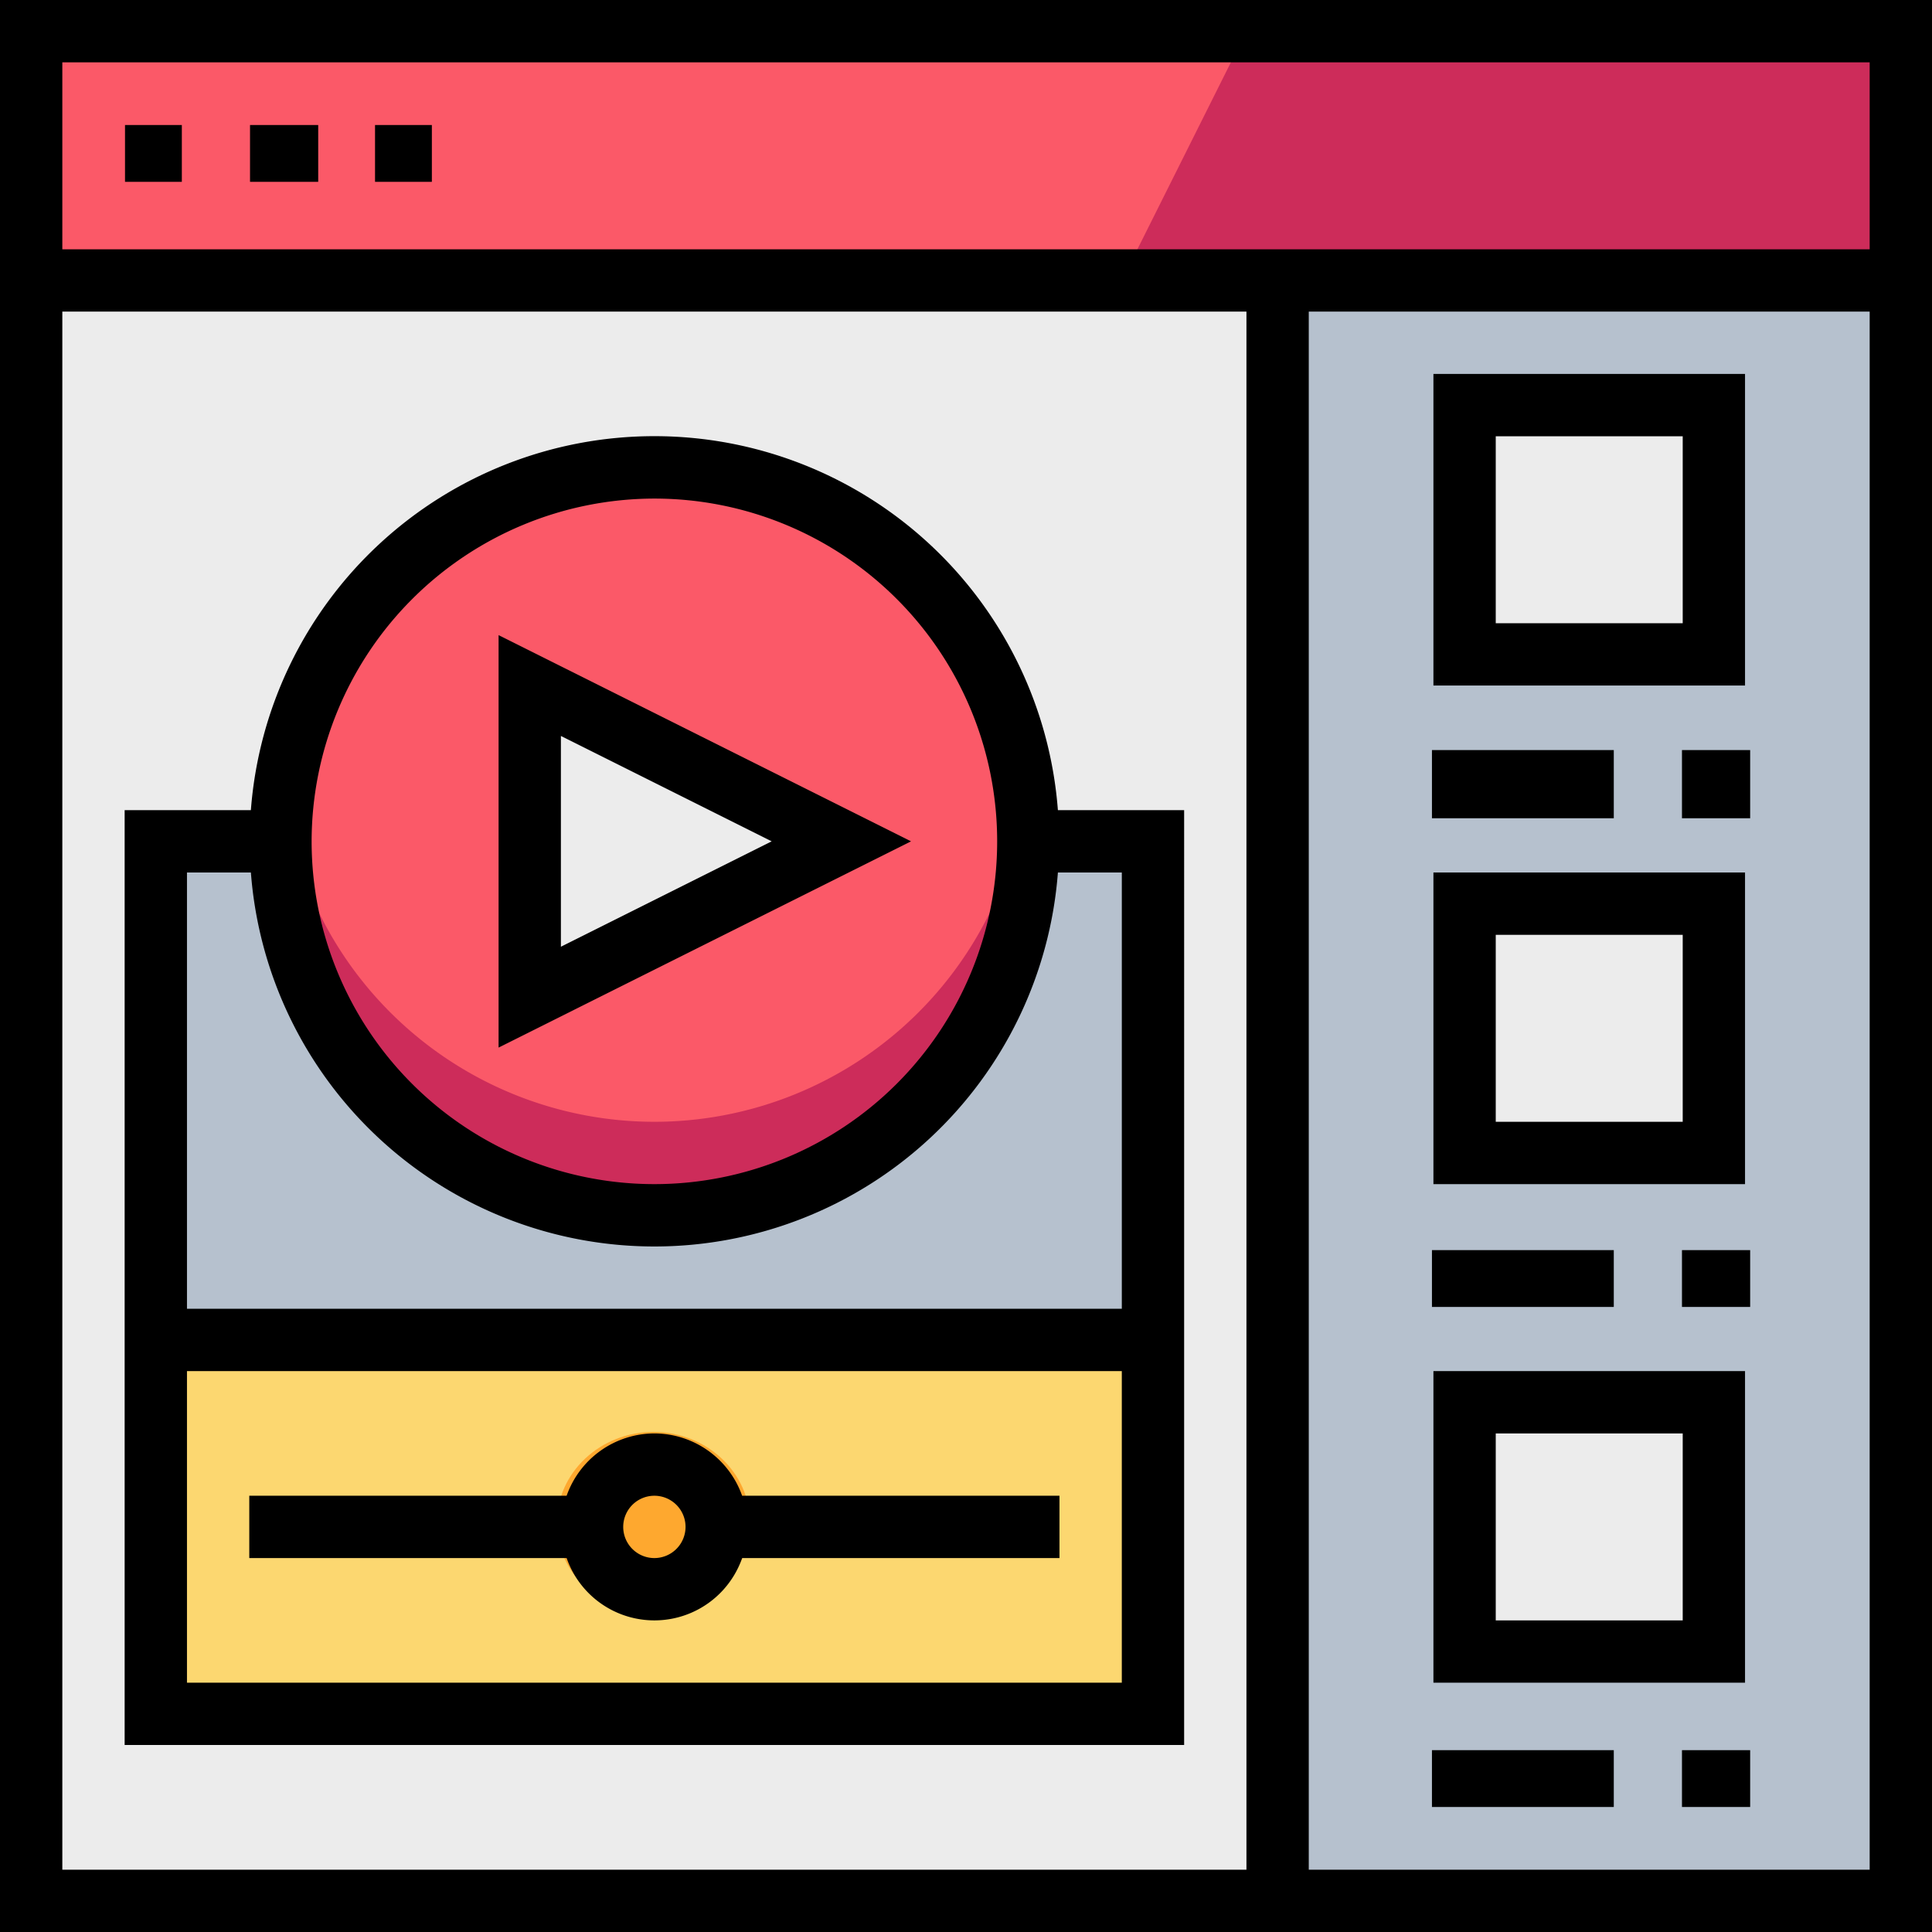 <svg id="Grupo_16545" data-name="Grupo 16545" xmlns="http://www.w3.org/2000/svg" width="170" height="170" viewBox="0 0 170 170">
  <rect x="0" y="0" width="170" height="170" fill="#333333" stroke="none"/>
  <rect id="Rectángulo_4173" data-name="Rectángulo 4173" width="164" height="164" transform="translate(3 3)" fill="#ececec"/>
  <rect id="Rectángulo_4174" data-name="Rectángulo 4174" width="88" height="77" transform="translate(13 74)" fill="#b6c1ce"/>
  <rect id="Rectángulo_4175" data-name="Rectángulo 4175" width="88" height="33" transform="translate(13 118)" fill="#fcd770"/>
  <rect id="Rectángulo_4176" data-name="Rectángulo 4176" width="54" height="164" transform="translate(113 3)" fill="#b6c1ce"/>
  <g id="Grupo_16543" data-name="Grupo 16543" transform="translate(2.684 2.684)">
    <rect id="Rectángulo_4177" data-name="Rectángulo 4177" width="164" height="22" transform="translate(0.315 0.315)" fill="#fb5968"/>
    <ellipse id="Elipse_1108" data-name="Elipse 1108" cx="32.5" cy="33" rx="32.5" ry="33" transform="translate(22.315 38.315)" fill="#fb5968"/>
  </g>
  <path id="Trazado_27577" data-name="Trazado 27577" d="M104.9,232.79A32.887,32.887,0,0,1,72.285,204a32.9,32.9,0,1,0,65.236,0A32.887,32.887,0,0,1,104.9,232.79Z" transform="translate(-47.323 -134.081)" fill="#cd2c5a"/>
  <path id="Trazado_27578" data-name="Trazado 27578" d="M136,203.419V176l27.419,13.71Z" transform="translate(-89.387 -115.677)" fill="#ececec"/>
  <ellipse id="Elipse_1109" data-name="Elipse 1109" cx="8.5" cy="8" rx="8.5" ry="8" transform="translate(49 126)" fill="#fea82f"/>
  <g id="Grupo_16544" data-name="Grupo 16544" transform="translate(128.842 35.789)">
    <rect id="Rectángulo_4178" data-name="Rectángulo 4178" width="22" height="21" transform="translate(0.158 0.211)" fill="#ececec"/>
    <rect id="Rectángulo_4179" data-name="Rectángulo 4179" width="22" height="21" transform="translate(0.158 44.211)" fill="#ececec"/>
    <rect id="Rectángulo_4180" data-name="Rectángulo 4180" width="22" height="22" transform="translate(0.158 87.211)" fill="#ececec"/>
  </g>
  <path id="Trazado_27579" data-name="Trazado 27579" d="M356.548,29.935V8H298.968L288,29.935Z" transform="translate(-189.29 -5.258)" fill="#cd2c5a"/>
  <path id="Trazado_27580" data-name="Trazado 27580" d="M0,0V170H170V0ZM164.516,5.484V21.935H5.484V5.484ZM5.484,27.419H109.677v137.1H5.484Zm109.677,137.1V27.419h49.355v137.1Z"/>
  <path id="Trazado_27581" data-name="Trazado 27581" d="M114.118,144.9a35.608,35.608,0,0,0-71.011,0H32v82.258h93.226V144.9ZM78.613,117.484a30.161,30.161,0,1,1-30.161,30.161A30.2,30.2,0,0,1,78.613,117.484Zm-35.505,32.9a35.608,35.608,0,0,0,71.011,0h5.624v38.387H37.484V150.387Zm-5.624,71.29V194.258h82.258v27.419Z" transform="translate(-21.032 -73.613)"/>
  <path id="Trazado_27582" data-name="Trazado 27582" d="M128,163.056v36.292L164.292,181.2Zm5.484,8.873L152.03,181.2l-18.546,9.273Z" transform="translate(-84.129 -107.17)"/>
  <path id="Trazado_27583" data-name="Trazado 27583" d="M99.645,368a8.215,8.215,0,0,0-7.721,5.484H64v5.484H91.924a8.178,8.178,0,0,0,15.443,0H135.29v-5.484H107.366A8.215,8.215,0,0,0,99.645,368Zm0,10.968a2.742,2.742,0,1,1,2.742-2.742A2.746,2.746,0,0,1,99.645,378.968Z" transform="translate(-42.065 -241.871)"/>
  <path id="Trazado_27584" data-name="Trazado 27584" d="M368,123.419h27.419V96H368Zm5.484-21.935h16.452v16.452H373.484Z" transform="translate(-241.871 -63.097)"/>
  <rect id="Rectángulo_4181" data-name="Rectángulo 4181" width="16" height="6" transform="translate(126 66)"/>
  <path id="Trazado_27585" data-name="Trazado 27585" d="M368,251.419h27.419V224H368Zm5.484-21.935h16.452v16.452H373.484Z" transform="translate(-241.871 -147.226)"/>
  <rect id="Rectángulo_4182" data-name="Rectángulo 4182" width="16" height="5" transform="translate(126 110)"/>
  <path id="Trazado_27586" data-name="Trazado 27586" d="M368,379.419h27.419V352H368Zm5.484-21.935h16.452v16.452H373.484Z" transform="translate(-241.871 -231.355)"/>
  <rect id="Rectángulo_4183" data-name="Rectángulo 4183" width="16" height="5" transform="translate(126 154)"/>
  <rect id="Rectángulo_4184" data-name="Rectángulo 4184" width="5" height="5" transform="translate(11 11)"/>
  <rect id="Rectángulo_4185" data-name="Rectángulo 4185" width="6" height="5" transform="translate(22 11)"/>
  <rect id="Rectángulo_4186" data-name="Rectángulo 4186" width="5" height="5" transform="translate(33 11)"/>
  <rect id="Rectángulo_4187" data-name="Rectángulo 4187" width="6" height="6" transform="translate(148 66)"/>
  <rect id="Rectángulo_4188" data-name="Rectángulo 4188" width="6" height="5" transform="translate(148 110)"/>
  <rect id="Rectángulo_4189" data-name="Rectángulo 4189" width="6" height="5" transform="translate(148 154)"/>
</svg>
